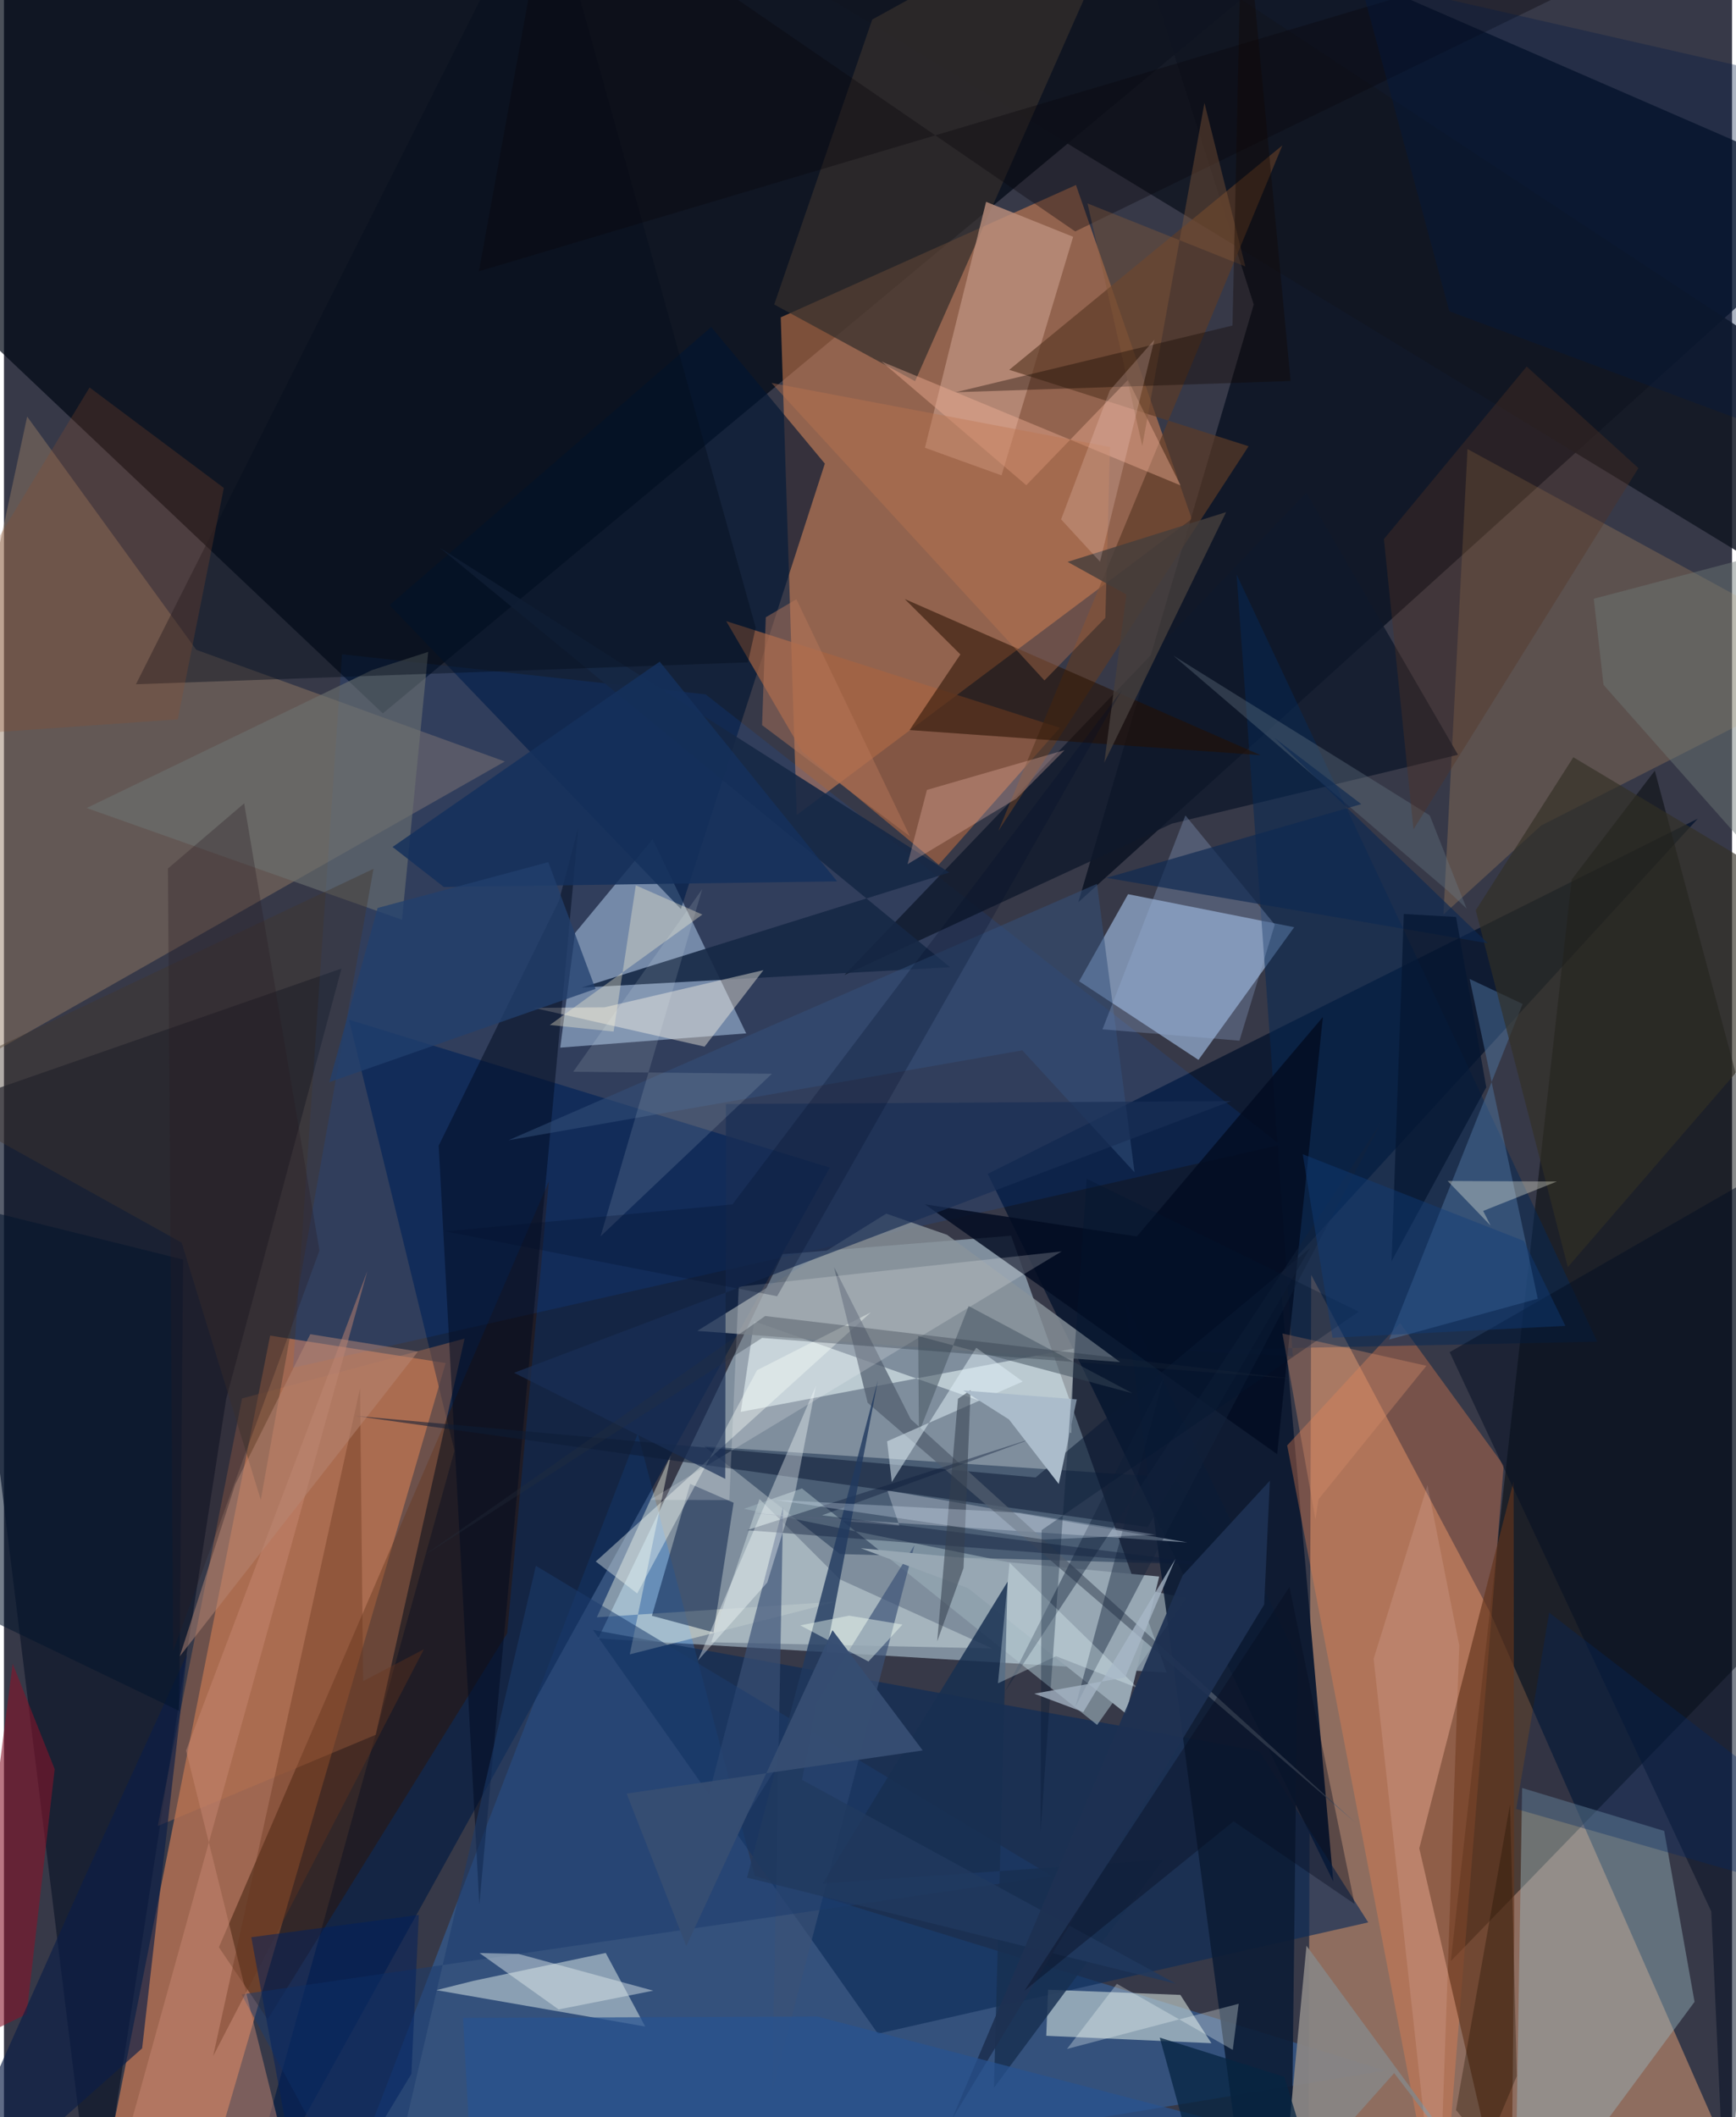 <svg xmlns="http://www.w3.org/2000/svg" width="228" height="278" viewBox="0 0 836 1024"><path fill="#373948" d="M0 0h836v1024H0z"/><path fill="#abc1cf" fill-opacity=".627" d="M287.486 792.45l274.983 16.53-75.242-211.302-110.528 8.928z"/><path fill="#d69872" fill-opacity=".545" d="M719.132 780.192L853.486 1086h-222.51l1.44-469.367z"/><path fill="#010815" fill-opacity=".706" d="M672.61-62L183.285 345.055-62 112.79V4.414z"/><path fill="#fd9555" fill-opacity=".459" d="M383.51 394.227l191.12-143.226-56.022-161.52-142.821 64.003z"/><path fill="#f28e5a" fill-opacity=".553" d="M89.136 1086l124.551-426.752-84.92-13.263L41.547 1086z"/><path fill="#308efe" fill-opacity=".29" d="M363.196 907.285l304.973 94.174L155.275 1086l151.338-392.645z"/><path fill="#030d1d" fill-opacity=".733" d="M519.748 436.362l84.866-289.07L537.994-62 898 94.494z"/><path fill="#aac8ef" fill-opacity=".596" d="M577.873 512.629l-57.733-38.033 23.677-42.108 80.372 15.969z"/><path fill="#cbe0ef" fill-opacity=".506" d="M359.083 499.813l-45.273-93.909-37.526 45.332-7.169 55.467z"/><path fill="#0f1b32" fill-opacity=".984" d="M617.25 616.724l202.164-220.761-343.492 171.792 167.165 342.263z"/><path fill="#010505" fill-opacity=".467" d="M798.634 372.757L898 744.168 699.954 948.513l58.469-523.095z"/><path fill="#947b63" fill-opacity=".475" d="M242.308 368.305L93.055 314.294l-81.824-112.8L-62 541.264z"/><path fill="#0e162b" fill-opacity=".69" d="M163.28 468.469l-187.182 65.206L44.002 1086l63.503-409.422z"/><path fill="#031c43" fill-opacity=".663" d="M399.495 564.737L111.11 1086l106.834-384.33-51.022-208.47z"/><path fill="#02193b" fill-opacity=".416" d="M565.998 714.715L338.744 699.56l65.632 52.068 194.268 5.653z"/><path fill="#001531" fill-opacity=".631" d="M186.524 292.68L327.5 439.652l69.624-215.42-54.96-66.066z"/><path fill="#f28450" fill-opacity=".345" d="M675.403 639.95l50.131 68.797L695.2 1086l-74.414-386.892z"/><path fill="#99b7bf" fill-opacity=".439" d="M730.82 1086l87.039-117.774-14.687-82.667-68.736-20.783z"/><path fill="azure" fill-opacity=".533" d="M517.612 652.224l-161.172 30.65 6.492-43.807 153.382 54.06z"/><path fill="#0c2c58" fill-opacity=".631" d="M659.995 929.797l-52.714-82.811-322.328-58.658L422.798 983.62z"/><path fill="#ffc26a" fill-opacity=".184" d="M696.372 442.331l11.658-225.137L898 320.79l-154.294 78.455z"/><path fill="#dce9e3" fill-opacity=".549" d="M505.113 962.349l-.882 22.294 79.913 3.591-15.018-23.373z"/><path fill="#e2eeeb" fill-opacity=".494" d="M227.089 958.067l64.028-13.5 19.097 35.594-101.01-17.594z"/><path fill="#a66442" fill-opacity=".686" d="M349.414 300.423l161.438 51.594-58.66 66.244-66.044-54.77z"/><path fill="#301300" fill-opacity=".451" d="M127.55 976.686l-23.57-34.866 159.63-370.458-20.18 218.621z"/><path fill="#98abb7" fill-opacity=".647" d="M386.05 719.896l142.784 114.398 43.319-61.353-214.197-43.173z"/><path fill="#0067ff" fill-opacity=".11" d="M617.48 553.742L139.863 661.534l23.679-345.084 175.88 19.385z"/><path fill="#0e192b" fill-opacity=".788" d="M630.016 238.395l73.4 126.659-138.388 33.29L406.57 471.62z"/><path fill="#111622" fill-opacity=".847" d="M852.202 166.795l-4.264 105.6L324.962-45.928 504.821-62z"/><path fill="#62341c" fill-opacity=".655" d="M684.696 893.98l45.642-177.584.243 217.743L729.088 1086z"/><path fill="#f8fcea" fill-opacity=".416" d="M302.76 800.153l19.815-96.16-35.763 78.235 116.081-7.559z"/><path fill="#0c1c35" fill-opacity=".878" d="M625.792 802.324L623.058 1033l-20.026 53-60.644-456.264z"/><path fill="#342f2c" fill-opacity=".714" d="M440.783 184.372L549.713-62 420.053 9.433l-47.428 137.835z"/><path fill="#011942" fill-opacity=".49" d="M343.255 789.496l9.735-62.672-21.016-9.134-18.515 63.814z"/><path fill="#bb8f7c" fill-opacity=".808" d="M482.605 229.931l34.633-115.397-42.106-16.91-29.573 118.95z"/><path fill="#062855" fill-opacity=".525" d="M596.322 277.858L770.8 648.917l-203.206 4.22 55.914 2.881z"/><path fill="#4d73a0" fill-opacity=".498" d="M670.106 647.888l64.602-162.318-25.643-12.079 32.94 154.666z"/><path fill="#8a949b" fill-opacity=".8" d="M539.939 658.77l-83.686-61.534-29.408-10.238-91.459 56.725z"/><path fill="#162745" fill-opacity=".894" d="M457.75 467.82l-178.332 9.835 177.926-55.65-246.521-157.108z"/><path fill="#5d3b26" fill-opacity=".682" d="M618.466 70.306l-137.42 331.622 121.069-186.1-115.781-36.954z"/><path fill="#b3c1c8" fill-opacity=".733" d="M342.161 794.32l23.362-69.29 38.937 38.88 73.59 33.387z"/><path fill="#bb7450" fill-opacity=".408" d="M222.832 647.429l-42.969 191.63-105.458 44.125 40.763-206.813z"/><path fill="#fff9e8" fill-opacity=".408" d="M256.457 487.489l82.495 18.734 28.46-36.997-76.92 17.992z"/><path fill="#030c22" fill-opacity=".835" d="M615.93 703.343L445.58 582.514l102.47 15.528 90.018-106.153z"/><path fill="#250f01" fill-opacity=".541" d="M435.765 289.723l172.118 75.52L438.119 353.1l24.574-36.577z"/><path fill="#3a5176" fill-opacity=".671" d="M323.755 934.908l116.74-187.561-68.837 264.446 5.287-283.01z"/><path fill="#000a20" fill-opacity=".506" d="M210.31 554.12l58.181-118.401 9.36-35.433-47.877 520.84z"/><path fill="#6d716f" fill-opacity=".612" d="M205.246 315.3l-27.21 8.812L40.03 390.81l152.537 54.059z"/><path fill="#8392a4" fill-opacity=".824" d="M572.47 745.998l-145.113-25.11 5.833 17.09-72.44-6.188z"/><path fill="#0e1d36" fill-opacity=".545" d="M553.348 738.576L169.31 684.743l329.777 29.846 132.68-110.81z"/><path fill="#041023" fill-opacity=".518" d="M870.646 555.485L833.306 1086l-7.363-161.512-126.541-270.492z"/><path fill="#f9fff9" fill-opacity=".392" d="M286.285 755.245l133.08-120.494-55.04 27.971-57.97 107.966z"/><path fill="#f3b297" fill-opacity=".412" d="M569.205 234.776l-25.45-51.042-49.18 50.945-70.067-59.846z"/><path fill="#1c3c6e" fill-opacity=".525" d="M257.325 757.334L180.585 1086l-65.669-121.37L506.9 907.392z"/><path fill="#878483" fill-opacity=".945" d="M736.35 1086L630.126 941.076l-11.659 122.272 54.083-60.662z"/><path fill="#c98974" fill-opacity=".463" d="M175.781 614.83L88.105 846.712 147.49 1086H45.073z"/><path fill="#97a7b3" d="M542.874 828.866l-76.448-60.701-51.936-19.347 144.367 13.702z"/><path fill="#86132a" fill-opacity=".58" d="M-19.456 988.91l30.445-14.768L24.544 855.66 4.221 804.697z"/><path fill="#333025" fill-opacity=".639" d="M756.543 612.872L898 449.245l-138.772-82.994-47.221 74.04z"/><path fill="#172f51" fill-opacity=".831" d="M485.542 764.996l-89.427 145.941 164.706-11.464-81.891 110.319z"/><path fill="#525e6f" fill-opacity=".733" d="M417.853 678.499l-16.265-65.6 37.072 73.489 215.252 195.275z"/><path fill="#35517b" fill-opacity=".525" d="M528.785 427.486l18.164 139.525-54.311-59.002-248.576 43.49z"/><path fill="#050e1d" fill-opacity=".439" d="M63.85 330.955L261.55-62l102.12 365.555-3.748 16.804z"/><path fill="#0d1c3a" fill-opacity=".404" d="M499.276 695.141l-139.828 44.966 244.795 18.867-208.478-26.067z"/><path fill="#0c1e46" fill-opacity=".655" d="M66.844 990.706L88.543 800.06 38.965 908.124-40.55 1086z"/><path fill="#42372c" fill-opacity=".412" d="M-46.865 527.139l132.829 73.868 38.283 124.427 54.526-305.218z"/><path fill="#fac1b3" fill-opacity=".29" d="M513.105 362.813L446.52 382.05l-9.383 35.923 52.59-31.681z"/><path fill="#15315c" fill-opacity=".851" d="M403.042 426.277l-85.808-106.263-129.227 89.64L212.791 429z"/><path fill="#9bb3de" fill-opacity=".282" d="M531.437 497.858l66.273 5.488 17.065-56.16-43.22-52.798z"/><path fill="#fff" fill-opacity=".192" d="M511.685 605.255l-156.211 17.063-4.561 103.224-38.336-.13z"/><path fill="#192e56" fill-opacity=".694" d="M349.276 533.99l-.332 181.287-102.152-51.302 346.862-131.432z"/><path fill="#faffff" fill-opacity=".369" d="M382.87 721.375l9.896-50.985-57.062 132.773 33.551-37.733z"/><path fill="#21395f" fill-opacity=".804" d="M422.758 667.678l-36.692 193.169 180.896 98.612-207.472-51.324z"/><path fill="#f9f0d3" fill-opacity=".353" d="M264.097 495.746l73.768-53.406-32.186-14.124-10.745 70.713z"/><path fill="#924c28" fill-opacity=".251" d="M106.368 235.998l-64.953-48.59L-62 358.184l146.077-10.246z"/><path fill="#14243b" fill-opacity=".439" d="M518.257 825.686l42.898-159.905-77.015 152.547 182.194-275.616z"/><path fill="#f1fff4" fill-opacity=".431" d="M434.671 785.729l-25.838-4.288-23.582 4.7 32.968 17.485z"/><path fill="#be754e" fill-opacity=".396" d="M532.824 298.81l2.26-82.601-163.757-30.984 132.031 143.893z"/><path fill="#495664" fill-opacity=".545" d="M442.633 692.871l24.064-61.183 79.222 42.18-103.625-27.687z"/><path fill="#e0eff7" fill-opacity=".514" d="M429.509 716.818l40.846-64.968 22.487 16.346-65.6 28.922z"/><path fill="#09060b" fill-opacity=".365" d="M229.752 131.223l641.534-191.05-353.034 171.773L264.897-62z"/><path fill="#6d7977" fill-opacity=".459" d="M874.327 444.746L885.95 258.82 769.1 289.59l4.721 41.667z"/><path fill="#697a88" fill-opacity=".357" d="M707.597 439.433l-8.534-8.073-133.325-114.239 124.015 77.25z"/><path fill="#67351b" fill-opacity=".373" d="M101.184 994.48l71.1-323.094L173.75 813.1l29.4-15.409z"/><path fill="#fcfde7" fill-opacity=".333" d="M698.416 571.19l20.784 21.575-3.595-7.077 35.653-14.23z"/><path fill="#e8fcff" fill-opacity=".306" d="M480.872 814.144l28.122-13.096 39.537 15.407-62.051-60.618z"/><path fill="#22406e" fill-opacity=".757" d="M286.173 478.294L157.44 523.379l23.328-84.223 82.57-22.176z"/><path fill="#1d3152" fill-opacity=".929" d="M612.423 716.14l-42.199 45.813-111.672 263.124L609.66 776.076z"/><path fill="#dde7ea" fill-opacity=".471" d="M268.34 971.896l-38.267-27.277 18.918.435 65.124 17.767z"/><path fill="#b88876" fill-opacity=".498" d="M111.868 718.014L85.033 801.13l115.261-147.44-52.096-8.383z"/><path fill="#ffe0dd" fill-opacity=".137" d="M704.031 795.796l-15.368-77.485-26.05 84.033L693.766 1086z"/><path fill="#533223" fill-opacity=".361" d="M667.587 260.734l69.067-83.455 54.044 49.137L681.877 401.17z"/><path fill="#84583a" fill-opacity=".412" d="M600.562 128.883l-19.798-79.097-30.072 165.917L524.2 98.394z"/><path fill="#272f3c" fill-opacity=".306" d="M366.773 647.117l256.072 19.679-254.611-30.274-167.246 117.325z"/><path fill="#d68f6b" fill-opacity=".369" d="M618.473 644.966l69.672 15.62-52.225 64.59-1.44 9.745z"/><path fill="#f6ffff" fill-opacity=".118" d="M371.516 519.351l-82.901 78.634 49.174-167.934-62.397 88.313z"/><path fill="#002765" fill-opacity=".325" d="M731.57 874.922l149.979 42.94L898 895.892 747.527 779.966z"/><path fill="#353f4d" fill-opacity=".557" d="M461.528 676.545l6.109-4.187-3.42 86.027-12.732 35.447z"/><path fill="#110800" fill-opacity=".365" d="M594.33 157.456L599.194-62l23.253 246.286-162.012 5.42z"/><path fill="#275290" fill-opacity=".718" d="M393.52 975.336l-171.433.637 4.561 84.054L818.011 1086z"/><path fill="#00215e" fill-opacity=".502" d="M200.698 926.174l-81.046 10.802L147.117 1086l49.989-82.93z"/><path fill="#abbccb" d="M510.294 717.748l8.708-40.913-54.928-4.322 22.118 14.016z"/><path fill="#0d2952" fill-opacity=".655" d="M533.365 424.572l123.27-35.646-42.036-32.04 103.286 99.347z"/><path fill="#001b44" fill-opacity=".325" d="M866.873 38.104L898 224.588l-198.779-74.04L655.857-10.01z"/><path fill="#f5fffc" fill-opacity=".294" d="M597.33 969.144l-2.866 22.323-56.062-31.967-24.138 31.506z"/><path fill="#1f1102" fill-opacity=".333" d="M702.463 1020.542l14.852 18.072 14.543-34.457-3.247-131.47z"/><path fill="#364d72" fill-opacity=".973" d="M400.82 788.474L330.098 941.3l-28.869-73.814 143.248-20.85z"/><path fill="#062442" fill-opacity=".749" d="M619.388 1004.491l25.1 81.509H586.76l-27.61-100.483z"/><path fill="#070d1e" fill-opacity=".38" d="M621.91 767.547L493.708 962.799l101.14-81.91 58.536 39.976z"/><path fill="#02152d" fill-opacity=".549" d="M86.67 609.209l-1.913 218.3-115.856-55.772L-62 572.26z"/><path fill="#e3efff" fill-opacity=".271" d="M503.019 744.626l-130.062-19.19 118.408 6.199L556.9 742.27z"/><path fill="#001430" fill-opacity=".306" d="M655.39 634.41l-131.578-64.262-22.333 315.784.52-145.871z"/><path fill="#463e3c" fill-opacity=".808" d="M543.012 287.534l-10.698 81.323 58.937-121.155-76.7 24.053z"/><path fill="#000e2a" fill-opacity=".255" d="M374.043 626.951l166.79-293.16-188.43 248.747-138.782 13.045z"/><path fill="#051731" fill-opacity=".733" d="M702.48 443.494l14.622 82.393-45.808 84.084 5.909-167.901z"/><path fill="#ffdbd8" fill-opacity=".212" d="M530.239 271.656l26.318-107.34-21.55 24.453-23.594 62.434z"/><path fill="#a8b9c8" fill-opacity=".753" d="M566.765 753.965l-44.618 74.116-23.698-8.92 43.92-7.89z"/><path fill="#2a1c22" fill-opacity=".306" d="M152.63 604.814l-36.417-216.26-36.883 31.513 2.536 378.438z"/><path fill="#ba785c" fill-opacity=".443" d="M366.763 350.728l1.788-52.175 14.8-8.707 54.955 114.679z"/><path fill="#103d7b" fill-opacity=".42" d="M735.318 600.218l20.043 41.061-112.661 5.733-14.379-88.748z"/></svg>
